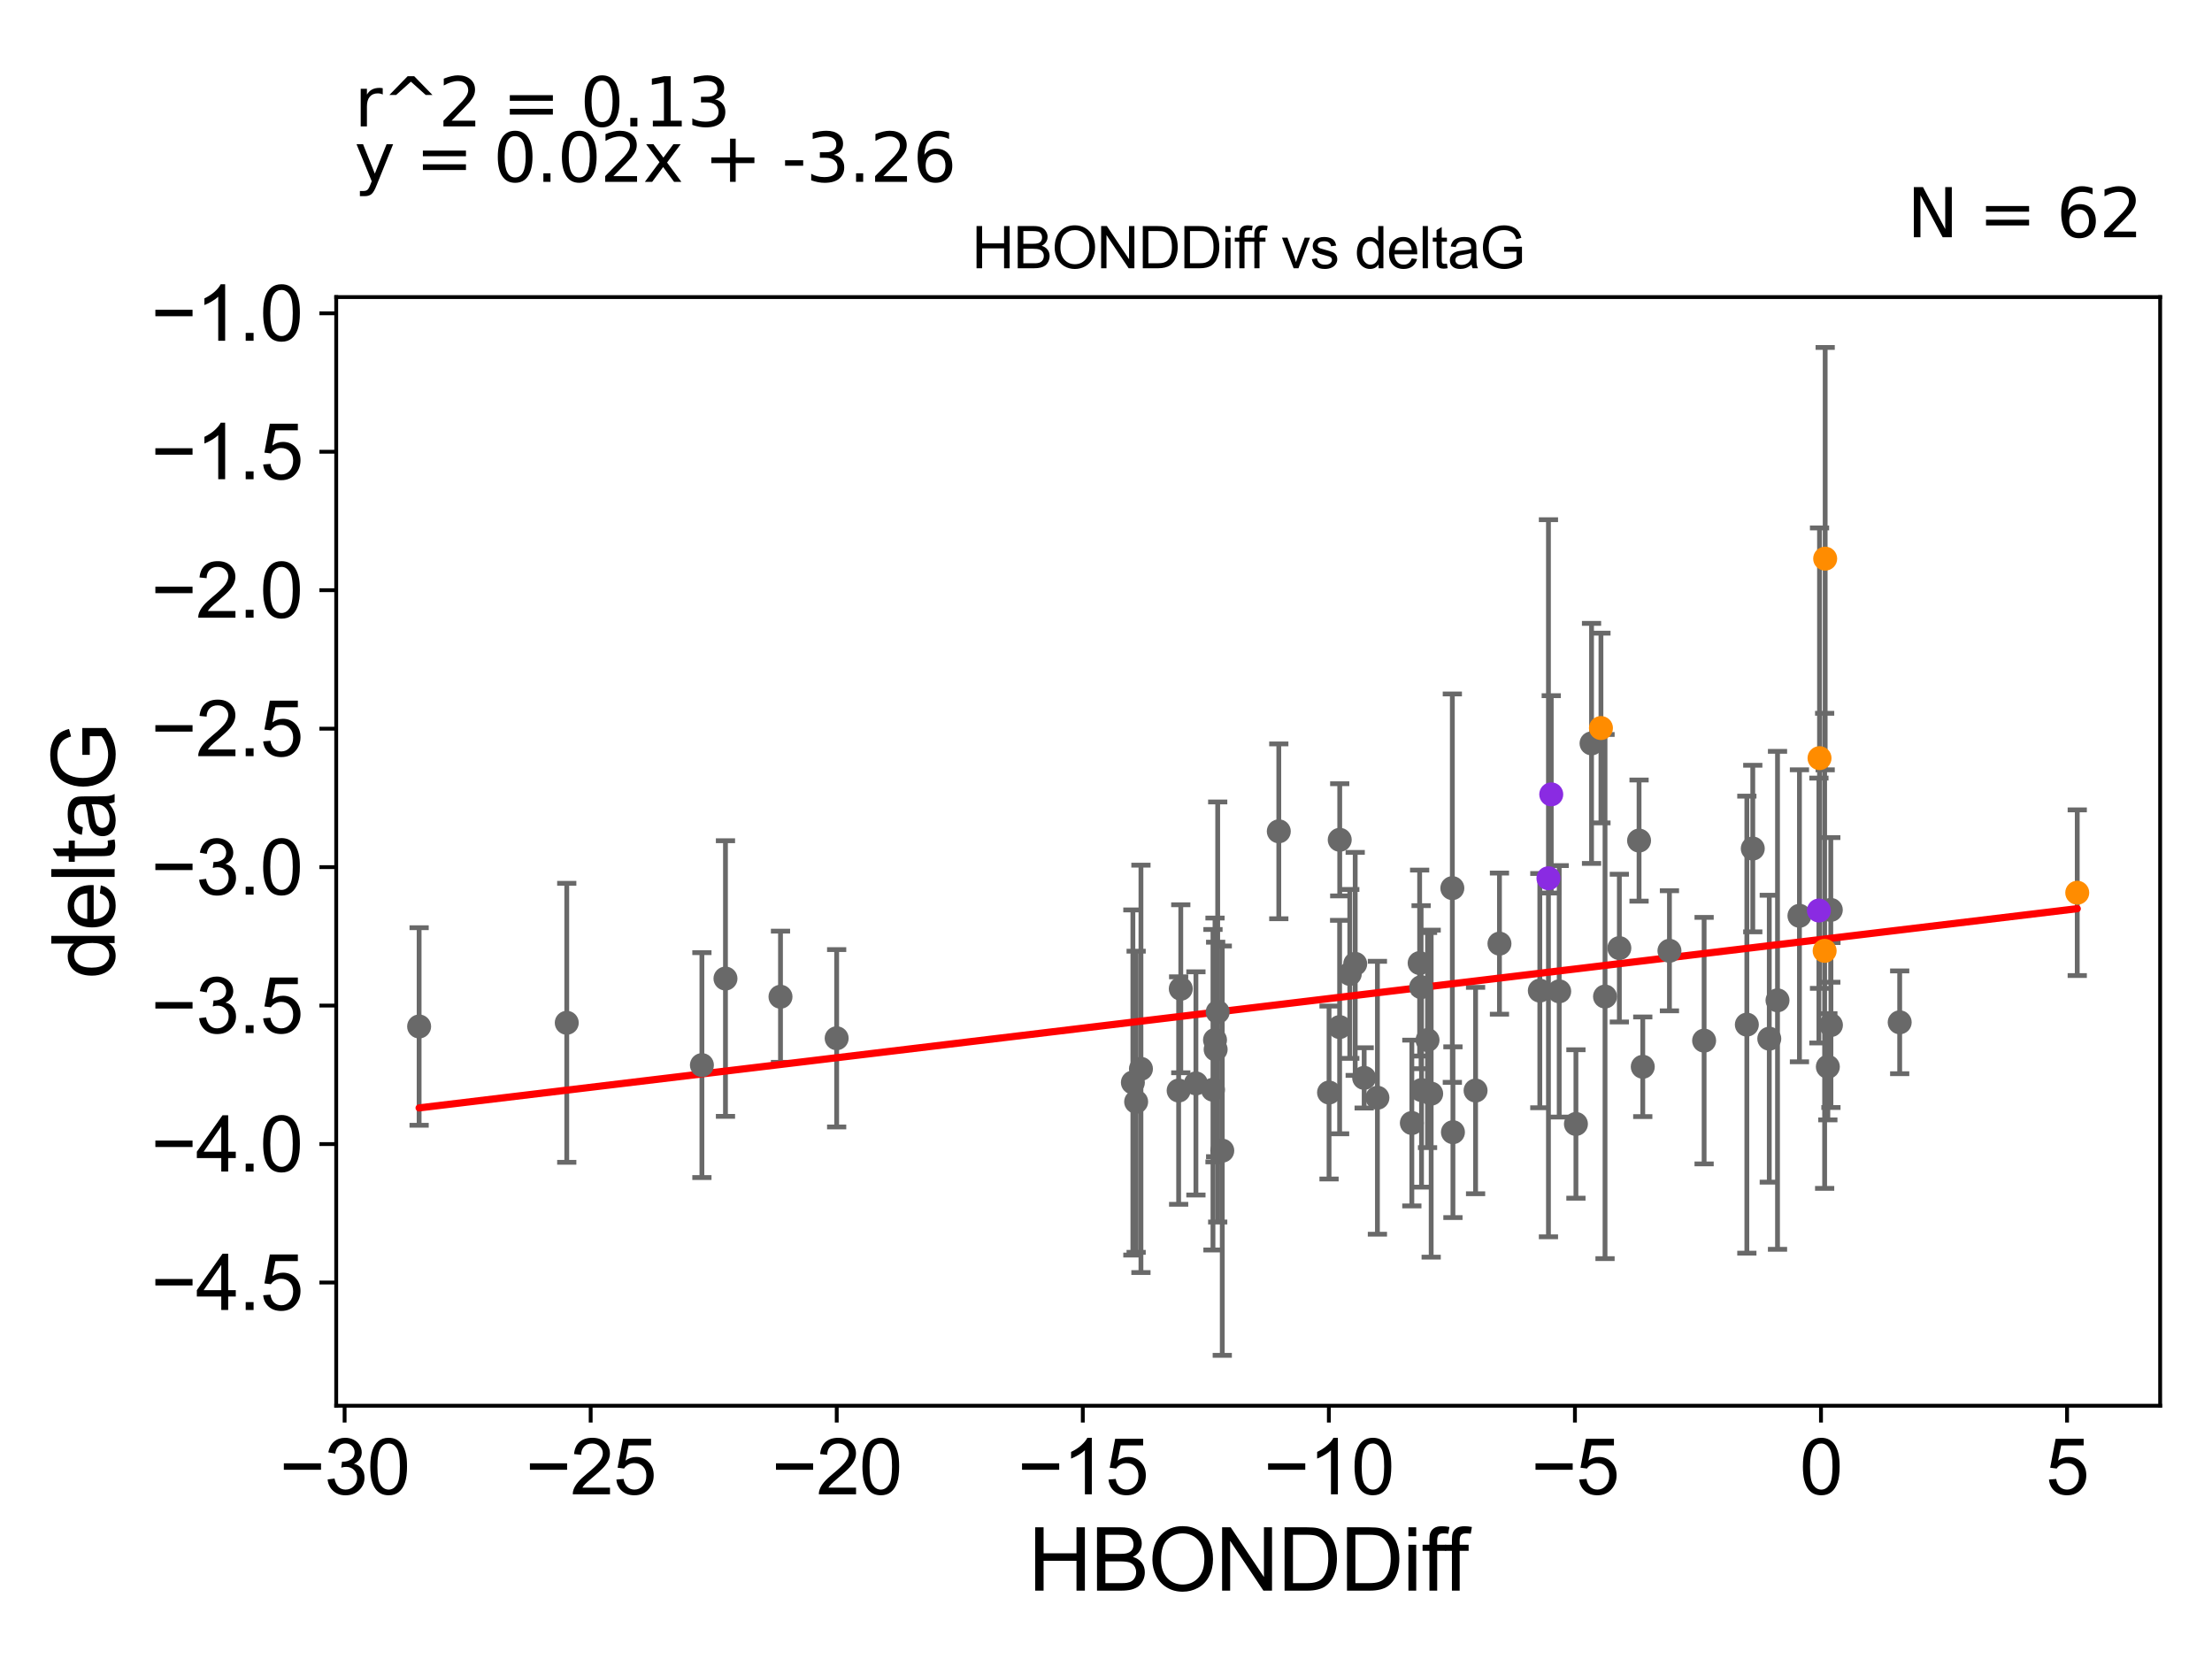 <?xml version="1.0" encoding="utf-8" standalone="no"?>
<!DOCTYPE svg PUBLIC "-//W3C//DTD SVG 1.1//EN"
  "http://www.w3.org/Graphics/SVG/1.1/DTD/svg11.dtd">
<svg xmlns:xlink="http://www.w3.org/1999/xlink" width="460.8pt" height="345.6pt" viewBox="0 0 460.8 345.6" xmlns="http://www.w3.org/2000/svg" version="1.1">
 <defs>
  <style type="text/css">*{stroke-linejoin: round; stroke-linecap: butt}</style>
 </defs>
 <g id="figure_1">
  <g id="patch_1">
   <path d="M 0 345.6 
L 460.8 345.6 
L 460.8 0 
L 0 0 
z
" style="fill: #ffffff"/>
  </g>
  <g id="axes_1">
   <g id="patch_2">
    <path d="M 70.04 292.84 
L 450 292.84 
L 450 61.886 
L 70.04 61.886 
z
" style="fill: #ffffff"/>
   </g>
   <g id="PathCollection_1">
    <defs>
     <path id="m90a28598db" d="M 0 1.118 
C 0.297 1.118 0.581 1 0.791 0.791 
C 1 0.581 1.118 0.297 1.118 0 
C 1.118 -0.297 1 -0.581 0.791 -0.791 
C 0.581 -1 0.297 -1.118 0 -1.118 
C -0.297 -1.118 -0.581 -1 -0.791 -0.791 
C -1 -0.581 -1.118 -0.297 -1.118 0 
C -1.118 0.297 -1 0.581 -0.791 0.791 
C -0.581 1 -0.297 1.118 0 1.118 
z
" style="stroke: #696969"/>
    </defs>
    <g clip-path="url(#pec44196522)">
     <use xlink:href="#m90a28598db" x="286.941" y="228.68" style="fill: #696969; stroke: #696969"/>
     <use xlink:href="#m90a28598db" x="245.979" y="205.98" style="fill: #696969; stroke: #696969"/>
     <use xlink:href="#m90a28598db" x="302.673" y="235.858" style="fill: #696969; stroke: #696969"/>
     <use xlink:href="#m90a28598db" x="253.11" y="216.645" style="fill: #696969; stroke: #696969"/>
     <use xlink:href="#m90a28598db" x="252.685" y="227.013" style="fill: #696969; stroke: #696969"/>
     <use xlink:href="#m90a28598db" x="237.679" y="222.662" style="fill: #696969; stroke: #696969"/>
     <use xlink:href="#m90a28598db" x="253.242" y="218.617" style="fill: #696969; stroke: #696969"/>
     <use xlink:href="#m90a28598db" x="294.114" y="233.946" style="fill: #696969; stroke: #696969"/>
     <use xlink:href="#m90a28598db" x="253.669" y="210.815" style="fill: #696969; stroke: #696969"/>
     <use xlink:href="#m90a28598db" x="312.365" y="196.576" style="fill: #696969; stroke: #696969"/>
     <use xlink:href="#m90a28598db" x="307.39" y="227.18" style="fill: #696969; stroke: #696969"/>
     <use xlink:href="#m90a28598db" x="296.128" y="227.083" style="fill: #696969; stroke: #696969"/>
     <use xlink:href="#m90a28598db" x="254.621" y="239.706" style="fill: #696969; stroke: #696969"/>
     <use xlink:href="#m90a28598db" x="284.181" y="224.542" style="fill: #696969; stroke: #696969"/>
     <use xlink:href="#m90a28598db" x="266.397" y="173.18" style="fill: #696969; stroke: #696969"/>
     <use xlink:href="#m90a28598db" x="279.09" y="174.947" style="fill: #696969; stroke: #696969"/>
     <use xlink:href="#m90a28598db" x="297.382" y="216.666" style="fill: #696969; stroke: #696969"/>
     <use xlink:href="#m90a28598db" x="245.533" y="227.182" style="fill: #696969; stroke: #696969"/>
     <use xlink:href="#m90a28598db" x="151.129" y="203.85" style="fill: #696969; stroke: #696969"/>
     <use xlink:href="#m90a28598db" x="146.22" y="221.879" style="fill: #696969; stroke: #696969"/>
     <use xlink:href="#m90a28598db" x="236.001" y="225.502" style="fill: #696969; stroke: #696969"/>
     <use xlink:href="#m90a28598db" x="282.314" y="200.796" style="fill: #696969; stroke: #696969"/>
     <use xlink:href="#m90a28598db" x="296.044" y="205.646" style="fill: #696969; stroke: #696969"/>
     <use xlink:href="#m90a28598db" x="298.14" y="227.828" style="fill: #696969; stroke: #696969"/>
     <use xlink:href="#m90a28598db" x="342.219" y="222.23" style="fill: #696969; stroke: #696969"/>
     <use xlink:href="#m90a28598db" x="380.774" y="222.23" style="fill: #696969; stroke: #696969"/>
     <use xlink:href="#m90a28598db" x="276.865" y="227.594" style="fill: #696969; stroke: #696969"/>
     <use xlink:href="#m90a28598db" x="249.132" y="225.693" style="fill: #696969; stroke: #696969"/>
     <use xlink:href="#m90a28598db" x="162.592" y="207.639" style="fill: #696969; stroke: #696969"/>
     <use xlink:href="#m90a28598db" x="236.68" y="229.517" style="fill: #696969; stroke: #696969"/>
     <use xlink:href="#m90a28598db" x="302.549" y="185.015" style="fill: #696969; stroke: #696969"/>
     <use xlink:href="#m90a28598db" x="281.183" y="202.887" style="fill: #696969; stroke: #696969"/>
     <use xlink:href="#m90a28598db" x="174.291" y="216.289" style="fill: #696969; stroke: #696969"/>
     <use xlink:href="#m90a28598db" x="381.417" y="213.535" style="fill: #696969; stroke: #696969"/>
     <use xlink:href="#m90a28598db" x="347.776" y="198.066" style="fill: #696969; stroke: #696969"/>
     <use xlink:href="#m90a28598db" x="334.357" y="207.599" style="fill: #696969; stroke: #696969"/>
     <use xlink:href="#m90a28598db" x="320.774" y="206.364" style="fill: #696969; stroke: #696969"/>
     <use xlink:href="#m90a28598db" x="341.446" y="175.106" style="fill: #696969; stroke: #696969"/>
     <use xlink:href="#m90a28598db" x="395.741" y="212.966" style="fill: #696969; stroke: #696969"/>
     <use xlink:href="#m90a28598db" x="279.067" y="213.958" style="fill: #696969; stroke: #696969"/>
     <use xlink:href="#m90a28598db" x="118.066" y="213.066" style="fill: #696969; stroke: #696969"/>
     <use xlink:href="#m90a28598db" x="331.547" y="154.862" style="fill: #696969; stroke: #696969"/>
     <use xlink:href="#m90a28598db" x="328.294" y="234.144" style="fill: #696969; stroke: #696969"/>
     <use xlink:href="#m90a28598db" x="381.389" y="189.55" style="fill: #696969; stroke: #696969"/>
     <use xlink:href="#m90a28598db" x="365.135" y="176.77" style="fill: #696969; stroke: #696969"/>
     <use xlink:href="#m90a28598db" x="295.737" y="200.624" style="fill: #696969; stroke: #696969"/>
     <use xlink:href="#m90a28598db" x="374.857" y="190.779" style="fill: #696969; stroke: #696969"/>
     <use xlink:href="#m90a28598db" x="87.311" y="213.834" style="fill: #696969; stroke: #696969"/>
     <use xlink:href="#m90a28598db" x="324.81" y="206.515" style="fill: #696969; stroke: #696969"/>
     <use xlink:href="#m90a28598db" x="337.339" y="197.507" style="fill: #696969; stroke: #696969"/>
     <use xlink:href="#m90a28598db" x="363.901" y="213.45" style="fill: #696969; stroke: #696969"/>
     <use xlink:href="#m90a28598db" x="368.574" y="216.379" style="fill: #696969; stroke: #696969"/>
     <use xlink:href="#m90a28598db" x="370.289" y="208.387" style="fill: #696969; stroke: #696969"/>
     <use xlink:href="#m90a28598db" x="354.998" y="216.784" style="fill: #696969; stroke: #696969"/>
    </g>
   </g>
   <g id="PathCollection_2">
    <defs>
     <path id="md1d8cd36d8" d="M 0 1.118 
C 0.297 1.118 0.581 1 0.791 0.791 
C 1 0.581 1.118 0.297 1.118 0 
C 1.118 -0.297 1 -0.581 0.791 -0.791 
C 0.581 -1 0.297 -1.118 0 -1.118 
C -0.297 -1.118 -0.581 -1 -0.791 -0.791 
C -1 -0.581 -1.118 -0.297 -1.118 0 
C -1.118 0.297 -1 0.581 -0.791 0.791 
C -0.581 1 -0.297 1.118 0 1.118 
z
" style="stroke: #ff8c00"/>
    </defs>
    <g clip-path="url(#pec44196522)">
     <use xlink:href="#md1d8cd36d8" x="379.04" y="157.937" style="fill: #ff8c00; stroke: #ff8c00"/>
     <use xlink:href="#md1d8cd36d8" x="333.507" y="151.665" style="fill: #ff8c00; stroke: #ff8c00"/>
     <use xlink:href="#md1d8cd36d8" x="380.217" y="116.377" style="fill: #ff8c00; stroke: #ff8c00"/>
     <use xlink:href="#md1d8cd36d8" x="380.107" y="198.077" style="fill: #ff8c00; stroke: #ff8c00"/>
     <use xlink:href="#md1d8cd36d8" x="432.729" y="185.972" style="fill: #ff8c00; stroke: #ff8c00"/>
    </g>
   </g>
   <g id="PathCollection_3">
    <defs>
     <path id="me623134944" d="M 0 1.118 
C 0.297 1.118 0.581 1 0.791 0.791 
C 1 0.581 1.118 0.297 1.118 0 
C 1.118 -0.297 1 -0.581 0.791 -0.791 
C 0.581 -1 0.297 -1.118 0 -1.118 
C -0.297 -1.118 -0.581 -1 -0.791 -0.791 
C -1 -0.581 -1.118 -0.297 -1.118 0 
C -1.118 0.297 -1 0.581 -0.791 0.791 
C -0.581 1 -0.297 1.118 0 1.118 
z
" style="stroke: #8a2be2"/>
    </defs>
    <g clip-path="url(#pec44196522)">
     <use xlink:href="#me623134944" x="322.57" y="182.959" style="fill: #8a2be2; stroke: #8a2be2"/>
     <use xlink:href="#me623134944" x="323.154" y="165.478" style="fill: #8a2be2; stroke: #8a2be2"/>
     <use xlink:href="#me623134944" x="378.912" y="189.68" style="fill: #8a2be2; stroke: #8a2be2"/>
    </g>
   </g>
   <g id="matplotlib.axis_1">
    <g id="xtick_1">
     <g id="line2d_1">
      <defs>
       <path id="mf9feaa6cf7" d="M 0 0 
L 0 3.5 
" style="stroke: #000000; stroke-width: 0.8"/>
      </defs>
      <g>
       <use xlink:href="#mf9feaa6cf7" x="71.788" y="292.84" style="stroke: #000000; stroke-width: 0.8"/>
      </g>
     </g>
     <g id="text_1">
      <!-- −30 -->
      <g transform="translate(58.218 311.293)scale(0.16 -0.16)">
       <defs>
        <path id="ArialMT-2212" d="M 3381 1997 
L 356 1997 
L 356 2522 
L 3381 2522 
L 3381 1997 
z
" transform="scale(0.016)"/>
        <path id="ArialMT-33" d="M 269 1209 
L 831 1284 
Q 928 806 1161 595 
Q 1394 384 1728 384 
Q 2125 384 2398 659 
Q 2672 934 2672 1341 
Q 2672 1728 2419 1979 
Q 2166 2231 1775 2231 
Q 1616 2231 1378 2169 
L 1441 2663 
Q 1497 2656 1531 2656 
Q 1891 2656 2178 2843 
Q 2466 3031 2466 3422 
Q 2466 3731 2256 3934 
Q 2047 4138 1716 4138 
Q 1388 4138 1169 3931 
Q 950 3725 888 3313 
L 325 3413 
Q 428 3978 793 4289 
Q 1159 4600 1703 4600 
Q 2078 4600 2393 4439 
Q 2709 4278 2876 4000 
Q 3044 3722 3044 3409 
Q 3044 3113 2884 2869 
Q 2725 2625 2413 2481 
Q 2819 2388 3044 2092 
Q 3269 1797 3269 1353 
Q 3269 753 2831 336 
Q 2394 -81 1725 -81 
Q 1122 -81 723 278 
Q 325 638 269 1209 
z
" transform="scale(0.016)"/>
        <path id="ArialMT-30" d="M 266 2259 
Q 266 3072 433 3567 
Q 600 4063 929 4331 
Q 1259 4600 1759 4600 
Q 2128 4600 2406 4451 
Q 2684 4303 2865 4023 
Q 3047 3744 3150 3342 
Q 3253 2941 3253 2259 
Q 3253 1453 3087 958 
Q 2922 463 2592 192 
Q 2263 -78 1759 -78 
Q 1097 -78 719 397 
Q 266 969 266 2259 
z
M 844 2259 
Q 844 1131 1108 757 
Q 1372 384 1759 384 
Q 2147 384 2411 759 
Q 2675 1134 2675 2259 
Q 2675 3391 2411 3762 
Q 2147 4134 1753 4134 
Q 1366 4134 1134 3806 
Q 844 3388 844 2259 
z
" transform="scale(0.016)"/>
       </defs>
       <use xlink:href="#ArialMT-2212"/>
       <use xlink:href="#ArialMT-33" x="58.398"/>
       <use xlink:href="#ArialMT-30" x="114.014"/>
      </g>
     </g>
    </g>
    <g id="xtick_2">
     <g id="line2d_2">
      <g>
       <use xlink:href="#mf9feaa6cf7" x="123.048" y="292.84" style="stroke: #000000; stroke-width: 0.8"/>
      </g>
     </g>
     <g id="text_2">
      <!-- −25 -->
      <g transform="translate(109.478 311.293)scale(0.16 -0.16)">
       <defs>
        <path id="ArialMT-32" d="M 3222 541 
L 3222 0 
L 194 0 
Q 188 203 259 391 
Q 375 700 629 1000 
Q 884 1300 1366 1694 
Q 2113 2306 2375 2664 
Q 2638 3022 2638 3341 
Q 2638 3675 2398 3904 
Q 2159 4134 1775 4134 
Q 1369 4134 1125 3890 
Q 881 3647 878 3216 
L 300 3275 
Q 359 3922 746 4261 
Q 1134 4600 1788 4600 
Q 2447 4600 2831 4234 
Q 3216 3869 3216 3328 
Q 3216 3053 3103 2787 
Q 2991 2522 2730 2228 
Q 2469 1934 1863 1422 
Q 1356 997 1212 845 
Q 1069 694 975 541 
L 3222 541 
z
" transform="scale(0.016)"/>
        <path id="ArialMT-35" d="M 266 1200 
L 856 1250 
Q 922 819 1161 601 
Q 1400 384 1738 384 
Q 2144 384 2425 690 
Q 2706 997 2706 1503 
Q 2706 1984 2436 2262 
Q 2166 2541 1728 2541 
Q 1456 2541 1237 2417 
Q 1019 2294 894 2097 
L 366 2166 
L 809 4519 
L 3088 4519 
L 3088 3981 
L 1259 3981 
L 1013 2750 
Q 1425 3038 1878 3038 
Q 2478 3038 2890 2622 
Q 3303 2206 3303 1553 
Q 3303 931 2941 478 
Q 2500 -78 1738 -78 
Q 1113 -78 717 272 
Q 322 622 266 1200 
z
" transform="scale(0.016)"/>
       </defs>
       <use xlink:href="#ArialMT-2212"/>
       <use xlink:href="#ArialMT-32" x="58.398"/>
       <use xlink:href="#ArialMT-35" x="114.014"/>
      </g>
     </g>
    </g>
    <g id="xtick_3">
     <g id="line2d_3">
      <g>
       <use xlink:href="#mf9feaa6cf7" x="174.308" y="292.84" style="stroke: #000000; stroke-width: 0.8"/>
      </g>
     </g>
     <g id="text_3">
      <!-- −20 -->
      <g transform="translate(160.738 311.293)scale(0.16 -0.16)">
       <use xlink:href="#ArialMT-2212"/>
       <use xlink:href="#ArialMT-32" x="58.398"/>
       <use xlink:href="#ArialMT-30" x="114.014"/>
      </g>
     </g>
    </g>
    <g id="xtick_4">
     <g id="line2d_4">
      <g>
       <use xlink:href="#mf9feaa6cf7" x="225.567" y="292.84" style="stroke: #000000; stroke-width: 0.8"/>
      </g>
     </g>
     <g id="text_4">
      <!-- −15 -->
      <g transform="translate(211.997 311.293)scale(0.16 -0.16)">
       <defs>
        <path id="ArialMT-31" d="M 2384 0 
L 1822 0 
L 1822 3584 
Q 1619 3391 1289 3197 
Q 959 3003 697 2906 
L 697 3450 
Q 1169 3672 1522 3987 
Q 1875 4303 2022 4600 
L 2384 4600 
L 2384 0 
z
" transform="scale(0.016)"/>
       </defs>
       <use xlink:href="#ArialMT-2212"/>
       <use xlink:href="#ArialMT-31" x="58.398"/>
       <use xlink:href="#ArialMT-35" x="114.014"/>
      </g>
     </g>
    </g>
    <g id="xtick_5">
     <g id="line2d_5">
      <g>
       <use xlink:href="#mf9feaa6cf7" x="276.827" y="292.84" style="stroke: #000000; stroke-width: 0.8"/>
      </g>
     </g>
     <g id="text_5">
      <!-- −10 -->
      <g transform="translate(263.257 311.293)scale(0.16 -0.16)">
       <use xlink:href="#ArialMT-2212"/>
       <use xlink:href="#ArialMT-31" x="58.398"/>
       <use xlink:href="#ArialMT-30" x="114.014"/>
      </g>
     </g>
    </g>
    <g id="xtick_6">
     <g id="line2d_6">
      <g>
       <use xlink:href="#mf9feaa6cf7" x="328.087" y="292.84" style="stroke: #000000; stroke-width: 0.8"/>
      </g>
     </g>
     <g id="text_6">
      <!-- −5 -->
      <g transform="translate(318.965 311.293)scale(0.16 -0.16)">
       <use xlink:href="#ArialMT-2212"/>
       <use xlink:href="#ArialMT-35" x="58.398"/>
      </g>
     </g>
    </g>
    <g id="xtick_7">
     <g id="line2d_7">
      <g>
       <use xlink:href="#mf9feaa6cf7" x="379.346" y="292.84" style="stroke: #000000; stroke-width: 0.8"/>
      </g>
     </g>
     <g id="text_7">
      <!-- 0 -->
      <g transform="translate(374.898 311.293)scale(0.16 -0.16)">
       <use xlink:href="#ArialMT-30"/>
      </g>
     </g>
    </g>
    <g id="xtick_8">
     <g id="line2d_8">
      <g>
       <use xlink:href="#mf9feaa6cf7" x="430.606" y="292.84" style="stroke: #000000; stroke-width: 0.8"/>
      </g>
     </g>
     <g id="text_8">
      <!-- 5 -->
      <g transform="translate(426.157 311.293)scale(0.16 -0.16)">
       <use xlink:href="#ArialMT-35"/>
      </g>
     </g>
    </g>
    <g id="text_9">
     <!-- HBONDDiff -->
     <g transform="translate(214.175 331.357)scale(0.18 -0.18)">
      <defs>
       <path id="ArialMT-48" d="M 513 0 
L 513 4581 
L 1119 4581 
L 1119 2700 
L 3500 2700 
L 3500 4581 
L 4106 4581 
L 4106 0 
L 3500 0 
L 3500 2159 
L 1119 2159 
L 1119 0 
L 513 0 
z
" transform="scale(0.016)"/>
       <path id="ArialMT-42" d="M 469 0 
L 469 4581 
L 2188 4581 
Q 2713 4581 3030 4442 
Q 3347 4303 3526 4014 
Q 3706 3725 3706 3409 
Q 3706 3116 3547 2856 
Q 3388 2597 3066 2438 
Q 3481 2316 3704 2022 
Q 3928 1728 3928 1328 
Q 3928 1006 3792 729 
Q 3656 453 3456 303 
Q 3256 153 2954 76 
Q 2653 0 2216 0 
L 469 0 
z
M 1075 2656 
L 2066 2656 
Q 2469 2656 2644 2709 
Q 2875 2778 2992 2937 
Q 3109 3097 3109 3338 
Q 3109 3566 3000 3739 
Q 2891 3913 2687 3977 
Q 2484 4041 1991 4041 
L 1075 4041 
L 1075 2656 
z
M 1075 541 
L 2216 541 
Q 2509 541 2628 563 
Q 2838 600 2978 687 
Q 3119 775 3209 942 
Q 3300 1109 3300 1328 
Q 3300 1584 3169 1773 
Q 3038 1963 2805 2039 
Q 2572 2116 2134 2116 
L 1075 2116 
L 1075 541 
z
" transform="scale(0.016)"/>
       <path id="ArialMT-4f" d="M 309 2231 
Q 309 3372 921 4017 
Q 1534 4663 2503 4663 
Q 3138 4663 3647 4359 
Q 4156 4056 4423 3514 
Q 4691 2972 4691 2284 
Q 4691 1588 4409 1038 
Q 4128 488 3612 205 
Q 3097 -78 2500 -78 
Q 1853 -78 1343 234 
Q 834 547 571 1087 
Q 309 1628 309 2231 
z
M 934 2222 
Q 934 1394 1379 917 
Q 1825 441 2497 441 
Q 3181 441 3623 922 
Q 4066 1403 4066 2288 
Q 4066 2847 3877 3264 
Q 3688 3681 3323 3911 
Q 2959 4141 2506 4141 
Q 1863 4141 1398 3698 
Q 934 3256 934 2222 
z
" transform="scale(0.016)"/>
       <path id="ArialMT-4e" d="M 488 0 
L 488 4581 
L 1109 4581 
L 3516 984 
L 3516 4581 
L 4097 4581 
L 4097 0 
L 3475 0 
L 1069 3600 
L 1069 0 
L 488 0 
z
" transform="scale(0.016)"/>
       <path id="ArialMT-44" d="M 494 0 
L 494 4581 
L 2072 4581 
Q 2606 4581 2888 4516 
Q 3281 4425 3559 4188 
Q 3922 3881 4101 3404 
Q 4281 2928 4281 2316 
Q 4281 1794 4159 1391 
Q 4038 988 3847 723 
Q 3656 459 3429 307 
Q 3203 156 2883 78 
Q 2563 0 2147 0 
L 494 0 
z
M 1100 541 
L 2078 541 
Q 2531 541 2789 625 
Q 3047 709 3200 863 
Q 3416 1078 3536 1442 
Q 3656 1806 3656 2325 
Q 3656 3044 3420 3430 
Q 3184 3816 2847 3947 
Q 2603 4041 2063 4041 
L 1100 4041 
L 1100 541 
z
" transform="scale(0.016)"/>
       <path id="ArialMT-69" d="M 425 3934 
L 425 4581 
L 988 4581 
L 988 3934 
L 425 3934 
z
M 425 0 
L 425 3319 
L 988 3319 
L 988 0 
L 425 0 
z
" transform="scale(0.016)"/>
       <path id="ArialMT-66" d="M 556 0 
L 556 2881 
L 59 2881 
L 59 3319 
L 556 3319 
L 556 3672 
Q 556 4006 616 4169 
Q 697 4388 901 4523 
Q 1106 4659 1475 4659 
Q 1713 4659 2000 4603 
L 1916 4113 
Q 1741 4144 1584 4144 
Q 1328 4144 1222 4034 
Q 1116 3925 1116 3625 
L 1116 3319 
L 1763 3319 
L 1763 2881 
L 1116 2881 
L 1116 0 
L 556 0 
z
" transform="scale(0.016)"/>
      </defs>
      <use xlink:href="#ArialMT-48"/>
      <use xlink:href="#ArialMT-42" x="72.217"/>
      <use xlink:href="#ArialMT-4f" x="138.916"/>
      <use xlink:href="#ArialMT-4e" x="216.699"/>
      <use xlink:href="#ArialMT-44" x="288.916"/>
      <use xlink:href="#ArialMT-44" x="361.133"/>
      <use xlink:href="#ArialMT-69" x="433.35"/>
      <use xlink:href="#ArialMT-66" x="455.566"/>
      <use xlink:href="#ArialMT-66" x="481.6"/>
     </g>
    </g>
   </g>
   <g id="matplotlib.axis_2">
    <g id="ytick_1">
     <g id="line2d_9">
      <defs>
       <path id="m74da0f915a" d="M 0 0 
L -3.5 0 
" style="stroke: #000000; stroke-width: 0.8"/>
      </defs>
      <g>
       <use xlink:href="#m74da0f915a" x="70.04" y="267.171" style="stroke: #000000; stroke-width: 0.8"/>
      </g>
     </g>
     <g id="text_10">
      <!-- −4.5 -->
      <g transform="translate(31.455 272.897)scale(0.16 -0.16)">
       <defs>
        <path id="ArialMT-34" d="M 2069 0 
L 2069 1097 
L 81 1097 
L 81 1613 
L 2172 4581 
L 2631 4581 
L 2631 1613 
L 3250 1613 
L 3250 1097 
L 2631 1097 
L 2631 0 
L 2069 0 
z
M 2069 1613 
L 2069 3678 
L 634 1613 
L 2069 1613 
z
" transform="scale(0.016)"/>
        <path id="ArialMT-2e" d="M 581 0 
L 581 641 
L 1222 641 
L 1222 0 
L 581 0 
z
" transform="scale(0.016)"/>
       </defs>
       <use xlink:href="#ArialMT-2212"/>
       <use xlink:href="#ArialMT-34" x="58.398"/>
       <use xlink:href="#ArialMT-2e" x="114.014"/>
       <use xlink:href="#ArialMT-35" x="141.797"/>
      </g>
     </g>
    </g>
    <g id="ytick_2">
     <g id="line2d_10">
      <g>
       <use xlink:href="#m74da0f915a" x="70.04" y="238.327" style="stroke: #000000; stroke-width: 0.8"/>
      </g>
     </g>
     <g id="text_11">
      <!-- −4.0 -->
      <g transform="translate(31.455 244.053)scale(0.16 -0.16)">
       <use xlink:href="#ArialMT-2212"/>
       <use xlink:href="#ArialMT-34" x="58.398"/>
       <use xlink:href="#ArialMT-2e" x="114.014"/>
       <use xlink:href="#ArialMT-30" x="141.797"/>
      </g>
     </g>
    </g>
    <g id="ytick_3">
     <g id="line2d_11">
      <g>
       <use xlink:href="#m74da0f915a" x="70.04" y="209.483" style="stroke: #000000; stroke-width: 0.8"/>
      </g>
     </g>
     <g id="text_12">
      <!-- −3.5 -->
      <g transform="translate(31.455 215.209)scale(0.16 -0.16)">
       <use xlink:href="#ArialMT-2212"/>
       <use xlink:href="#ArialMT-33" x="58.398"/>
       <use xlink:href="#ArialMT-2e" x="114.014"/>
       <use xlink:href="#ArialMT-35" x="141.797"/>
      </g>
     </g>
    </g>
    <g id="ytick_4">
     <g id="line2d_12">
      <g>
       <use xlink:href="#m74da0f915a" x="70.04" y="180.639" style="stroke: #000000; stroke-width: 0.8"/>
      </g>
     </g>
     <g id="text_13">
      <!-- −3.0 -->
      <g transform="translate(31.455 186.365)scale(0.16 -0.16)">
       <use xlink:href="#ArialMT-2212"/>
       <use xlink:href="#ArialMT-33" x="58.398"/>
       <use xlink:href="#ArialMT-2e" x="114.014"/>
       <use xlink:href="#ArialMT-30" x="141.797"/>
      </g>
     </g>
    </g>
    <g id="ytick_5">
     <g id="line2d_13">
      <g>
       <use xlink:href="#m74da0f915a" x="70.04" y="151.795" style="stroke: #000000; stroke-width: 0.8"/>
      </g>
     </g>
     <g id="text_14">
      <!-- −2.5 -->
      <g transform="translate(31.455 157.521)scale(0.16 -0.16)">
       <use xlink:href="#ArialMT-2212"/>
       <use xlink:href="#ArialMT-32" x="58.398"/>
       <use xlink:href="#ArialMT-2e" x="114.014"/>
       <use xlink:href="#ArialMT-35" x="141.797"/>
      </g>
     </g>
    </g>
    <g id="ytick_6">
     <g id="line2d_14">
      <g>
       <use xlink:href="#m74da0f915a" x="70.04" y="122.951" style="stroke: #000000; stroke-width: 0.8"/>
      </g>
     </g>
     <g id="text_15">
      <!-- −2.0 -->
      <g transform="translate(31.455 128.677)scale(0.16 -0.16)">
       <use xlink:href="#ArialMT-2212"/>
       <use xlink:href="#ArialMT-32" x="58.398"/>
       <use xlink:href="#ArialMT-2e" x="114.014"/>
       <use xlink:href="#ArialMT-30" x="141.797"/>
      </g>
     </g>
    </g>
    <g id="ytick_7">
     <g id="line2d_15">
      <g>
       <use xlink:href="#m74da0f915a" x="70.04" y="94.107" style="stroke: #000000; stroke-width: 0.8"/>
      </g>
     </g>
     <g id="text_16">
      <!-- −1.5 -->
      <g transform="translate(31.455 99.833)scale(0.16 -0.16)">
       <use xlink:href="#ArialMT-2212"/>
       <use xlink:href="#ArialMT-31" x="58.398"/>
       <use xlink:href="#ArialMT-2e" x="114.014"/>
       <use xlink:href="#ArialMT-35" x="141.797"/>
      </g>
     </g>
    </g>
    <g id="ytick_8">
     <g id="line2d_16">
      <g>
       <use xlink:href="#m74da0f915a" x="70.04" y="65.263" style="stroke: #000000; stroke-width: 0.8"/>
      </g>
     </g>
     <g id="text_17">
      <!-- −1.0 -->
      <g transform="translate(31.455 70.989)scale(0.16 -0.16)">
       <use xlink:href="#ArialMT-2212"/>
       <use xlink:href="#ArialMT-31" x="58.398"/>
       <use xlink:href="#ArialMT-2e" x="114.014"/>
       <use xlink:href="#ArialMT-30" x="141.797"/>
      </g>
     </g>
    </g>
    <g id="text_18">
     <!-- deltaG -->
     <g transform="translate(23.878 203.878)rotate(-90)scale(0.18 -0.18)">
      <defs>
       <path id="ArialMT-64" d="M 2575 0 
L 2575 419 
Q 2259 -75 1647 -75 
Q 1250 -75 917 144 
Q 584 363 401 755 
Q 219 1147 219 1656 
Q 219 2153 384 2558 
Q 550 2963 881 3178 
Q 1213 3394 1622 3394 
Q 1922 3394 2156 3267 
Q 2391 3141 2538 2938 
L 2538 4581 
L 3097 4581 
L 3097 0 
L 2575 0 
z
M 797 1656 
Q 797 1019 1065 703 
Q 1334 388 1700 388 
Q 2069 388 2326 689 
Q 2584 991 2584 1609 
Q 2584 2291 2321 2609 
Q 2059 2928 1675 2928 
Q 1300 2928 1048 2622 
Q 797 2316 797 1656 
z
" transform="scale(0.016)"/>
       <path id="ArialMT-65" d="M 2694 1069 
L 3275 997 
Q 3138 488 2766 206 
Q 2394 -75 1816 -75 
Q 1088 -75 661 373 
Q 234 822 234 1631 
Q 234 2469 665 2931 
Q 1097 3394 1784 3394 
Q 2450 3394 2872 2941 
Q 3294 2488 3294 1666 
Q 3294 1616 3291 1516 
L 816 1516 
Q 847 969 1125 678 
Q 1403 388 1819 388 
Q 2128 388 2347 550 
Q 2566 713 2694 1069 
z
M 847 1978 
L 2700 1978 
Q 2663 2397 2488 2606 
Q 2219 2931 1791 2931 
Q 1403 2931 1139 2672 
Q 875 2413 847 1978 
z
" transform="scale(0.016)"/>
       <path id="ArialMT-6c" d="M 409 0 
L 409 4581 
L 972 4581 
L 972 0 
L 409 0 
z
" transform="scale(0.016)"/>
       <path id="ArialMT-74" d="M 1650 503 
L 1731 6 
Q 1494 -44 1306 -44 
Q 1000 -44 831 53 
Q 663 150 594 308 
Q 525 466 525 972 
L 525 2881 
L 113 2881 
L 113 3319 
L 525 3319 
L 525 4141 
L 1084 4478 
L 1084 3319 
L 1650 3319 
L 1650 2881 
L 1084 2881 
L 1084 941 
Q 1084 700 1114 631 
Q 1144 563 1211 522 
Q 1278 481 1403 481 
Q 1497 481 1650 503 
z
" transform="scale(0.016)"/>
       <path id="ArialMT-61" d="M 2588 409 
Q 2275 144 1986 34 
Q 1697 -75 1366 -75 
Q 819 -75 525 192 
Q 231 459 231 875 
Q 231 1119 342 1320 
Q 453 1522 633 1644 
Q 813 1766 1038 1828 
Q 1203 1872 1538 1913 
Q 2219 1994 2541 2106 
Q 2544 2222 2544 2253 
Q 2544 2597 2384 2738 
Q 2169 2928 1744 2928 
Q 1347 2928 1158 2789 
Q 969 2650 878 2297 
L 328 2372 
Q 403 2725 575 2942 
Q 747 3159 1072 3276 
Q 1397 3394 1825 3394 
Q 2250 3394 2515 3294 
Q 2781 3194 2906 3042 
Q 3031 2891 3081 2659 
Q 3109 2516 3109 2141 
L 3109 1391 
Q 3109 606 3145 398 
Q 3181 191 3288 0 
L 2700 0 
Q 2613 175 2588 409 
z
M 2541 1666 
Q 2234 1541 1622 1453 
Q 1275 1403 1131 1340 
Q 988 1278 909 1158 
Q 831 1038 831 891 
Q 831 666 1001 516 
Q 1172 366 1500 366 
Q 1825 366 2078 508 
Q 2331 650 2450 897 
Q 2541 1088 2541 1459 
L 2541 1666 
z
" transform="scale(0.016)"/>
       <path id="ArialMT-47" d="M 2638 1797 
L 2638 2334 
L 4578 2338 
L 4578 638 
Q 4131 281 3656 101 
Q 3181 -78 2681 -78 
Q 2006 -78 1454 211 
Q 903 500 622 1047 
Q 341 1594 341 2269 
Q 341 2938 620 3517 
Q 900 4097 1425 4378 
Q 1950 4659 2634 4659 
Q 3131 4659 3532 4498 
Q 3934 4338 4162 4050 
Q 4391 3763 4509 3300 
L 3963 3150 
Q 3859 3500 3706 3700 
Q 3553 3900 3268 4020 
Q 2984 4141 2638 4141 
Q 2222 4141 1919 4014 
Q 1616 3888 1430 3681 
Q 1244 3475 1141 3228 
Q 966 2803 966 2306 
Q 966 1694 1177 1281 
Q 1388 869 1791 669 
Q 2194 469 2647 469 
Q 3041 469 3416 620 
Q 3791 772 3984 944 
L 3984 1797 
L 2638 1797 
z
" transform="scale(0.016)"/>
      </defs>
      <use xlink:href="#ArialMT-64"/>
      <use xlink:href="#ArialMT-65" x="55.615"/>
      <use xlink:href="#ArialMT-6c" x="111.23"/>
      <use xlink:href="#ArialMT-74" x="133.447"/>
      <use xlink:href="#ArialMT-61" x="161.23"/>
      <use xlink:href="#ArialMT-47" x="216.846"/>
     </g>
    </g>
   </g>
   <g id="LineCollection_1">
    <path d="M 286.941 257.105 
L 286.941 200.256 
" clip-path="url(#pec44196522)" style="fill: none; stroke: #696969"/>
    <path d="M 245.979 223.478 
L 245.979 188.483 
" clip-path="url(#pec44196522)" style="fill: none; stroke: #696969"/>
    <path d="M 302.673 253.641 
L 302.673 218.076 
" clip-path="url(#pec44196522)" style="fill: none; stroke: #696969"/>
    <path d="M 253.11 242.042 
L 253.11 191.247 
" clip-path="url(#pec44196522)" style="fill: none; stroke: #696969"/>
    <path d="M 252.685 260.393 
L 252.685 193.632 
" clip-path="url(#pec44196522)" style="fill: none; stroke: #696969"/>
    <path d="M 237.679 265.094 
L 237.679 180.229 
" clip-path="url(#pec44196522)" style="fill: none; stroke: #696969"/>
    <path d="M 253.242 240.957 
L 253.242 196.277 
" clip-path="url(#pec44196522)" style="fill: none; stroke: #696969"/>
    <path d="M 294.114 251.216 
L 294.114 216.677 
" clip-path="url(#pec44196522)" style="fill: none; stroke: #696969"/>
    <path d="M 253.669 254.571 
L 253.669 167.059 
" clip-path="url(#pec44196522)" style="fill: none; stroke: #696969"/>
    <path d="M 312.365 211.276 
L 312.365 181.876 
" clip-path="url(#pec44196522)" style="fill: none; stroke: #696969"/>
    <path d="M 307.39 248.677 
L 307.39 205.682 
" clip-path="url(#pec44196522)" style="fill: none; stroke: #696969"/>
    <path d="M 296.128 247.302 
L 296.128 206.864 
" clip-path="url(#pec44196522)" style="fill: none; stroke: #696969"/>
    <path d="M 254.621 282.342 
L 254.621 197.07 
" clip-path="url(#pec44196522)" style="fill: none; stroke: #696969"/>
    <path d="M 284.181 230.817 
L 284.181 218.268 
" clip-path="url(#pec44196522)" style="fill: none; stroke: #696969"/>
    <path d="M 266.397 191.393 
L 266.397 154.966 
" clip-path="url(#pec44196522)" style="fill: none; stroke: #696969"/>
    <path d="M 279.09 186.633 
L 279.09 163.261 
" clip-path="url(#pec44196522)" style="fill: none; stroke: #696969"/>
    <path d="M 297.382 239.069 
L 297.382 194.263 
" clip-path="url(#pec44196522)" style="fill: none; stroke: #696969"/>
    <path d="M 245.533 250.875 
L 245.533 203.49 
" clip-path="url(#pec44196522)" style="fill: none; stroke: #696969"/>
    <path d="M 151.129 232.56 
L 151.129 175.139 
" clip-path="url(#pec44196522)" style="fill: none; stroke: #696969"/>
    <path d="M 146.22 245.306 
L 146.22 198.451 
" clip-path="url(#pec44196522)" style="fill: none; stroke: #696969"/>
    <path d="M 236.001 261.45 
L 236.001 189.554 
" clip-path="url(#pec44196522)" style="fill: none; stroke: #696969"/>
    <path d="M 282.314 224.021 
L 282.314 177.571 
" clip-path="url(#pec44196522)" style="fill: none; stroke: #696969"/>
    <path d="M 296.044 222.625 
L 296.044 188.667 
" clip-path="url(#pec44196522)" style="fill: none; stroke: #696969"/>
    <path d="M 298.14 261.89 
L 298.14 193.767 
" clip-path="url(#pec44196522)" style="fill: none; stroke: #696969"/>
    <path d="M 342.219 232.607 
L 342.219 211.852 
" clip-path="url(#pec44196522)" style="fill: none; stroke: #696969"/>
    <path d="M 380.774 233.297 
L 380.774 211.164 
" clip-path="url(#pec44196522)" style="fill: none; stroke: #696969"/>
    <path d="M 276.865 245.605 
L 276.865 209.583 
" clip-path="url(#pec44196522)" style="fill: none; stroke: #696969"/>
    <path d="M 249.132 248.941 
L 249.132 202.444 
" clip-path="url(#pec44196522)" style="fill: none; stroke: #696969"/>
    <path d="M 162.592 221.304 
L 162.592 193.974 
" clip-path="url(#pec44196522)" style="fill: none; stroke: #696969"/>
    <path d="M 236.68 260.886 
L 236.68 198.148 
" clip-path="url(#pec44196522)" style="fill: none; stroke: #696969"/>
    <path d="M 302.549 225.471 
L 302.549 144.56 
" clip-path="url(#pec44196522)" style="fill: none; stroke: #696969"/>
    <path d="M 281.183 220.48 
L 281.183 185.293 
" clip-path="url(#pec44196522)" style="fill: none; stroke: #696969"/>
    <path d="M 174.291 234.765 
L 174.291 197.814 
" clip-path="url(#pec44196522)" style="fill: none; stroke: #696969"/>
    <path d="M 381.417 230.71 
L 381.417 196.359 
" clip-path="url(#pec44196522)" style="fill: none; stroke: #696969"/>
    <path d="M 347.776 210.576 
L 347.776 185.555 
" clip-path="url(#pec44196522)" style="fill: none; stroke: #696969"/>
    <path d="M 334.357 262.195 
L 334.357 153.003 
" clip-path="url(#pec44196522)" style="fill: none; stroke: #696969"/>
    <path d="M 320.774 230.76 
L 320.774 181.969 
" clip-path="url(#pec44196522)" style="fill: none; stroke: #696969"/>
    <path d="M 341.446 187.724 
L 341.446 162.489 
" clip-path="url(#pec44196522)" style="fill: none; stroke: #696969"/>
    <path d="M 395.741 223.673 
L 395.741 202.26 
" clip-path="url(#pec44196522)" style="fill: none; stroke: #696969"/>
    <path d="M 279.067 236.189 
L 279.067 191.726 
" clip-path="url(#pec44196522)" style="fill: none; stroke: #696969"/>
    <path d="M 118.066 242.127 
L 118.066 184.005 
" clip-path="url(#pec44196522)" style="fill: none; stroke: #696969"/>
    <path d="M 331.547 179.863 
L 331.547 129.861 
" clip-path="url(#pec44196522)" style="fill: none; stroke: #696969"/>
    <path d="M 328.294 249.605 
L 328.294 218.683 
" clip-path="url(#pec44196522)" style="fill: none; stroke: #696969"/>
    <path d="M 381.389 204.616 
L 381.389 174.483 
" clip-path="url(#pec44196522)" style="fill: none; stroke: #696969"/>
    <path d="M 365.135 194.119 
L 365.135 159.421 
" clip-path="url(#pec44196522)" style="fill: none; stroke: #696969"/>
    <path d="M 295.737 219.992 
L 295.737 181.257 
" clip-path="url(#pec44196522)" style="fill: none; stroke: #696969"/>
    <path d="M 374.857 221.191 
L 374.857 160.367 
" clip-path="url(#pec44196522)" style="fill: none; stroke: #696969"/>
    <path d="M 87.311 234.411 
L 87.311 193.257 
" clip-path="url(#pec44196522)" style="fill: none; stroke: #696969"/>
    <path d="M 324.81 232.706 
L 324.81 180.324 
" clip-path="url(#pec44196522)" style="fill: none; stroke: #696969"/>
    <path d="M 337.339 212.893 
L 337.339 182.12 
" clip-path="url(#pec44196522)" style="fill: none; stroke: #696969"/>
    <path d="M 363.901 261.052 
L 363.901 165.849 
" clip-path="url(#pec44196522)" style="fill: none; stroke: #696969"/>
    <path d="M 368.574 246.262 
L 368.574 186.496 
" clip-path="url(#pec44196522)" style="fill: none; stroke: #696969"/>
    <path d="M 370.289 260.254 
L 370.289 156.521 
" clip-path="url(#pec44196522)" style="fill: none; stroke: #696969"/>
    <path d="M 354.998 242.461 
L 354.998 191.108 
" clip-path="url(#pec44196522)" style="fill: none; stroke: #696969"/>
   </g>
   <g id="line2d_17">
    <defs>
     <path id="m176347220f" d="M 2 0 
L -2 -0 
" style="stroke: #696969"/>
    </defs>
    <g clip-path="url(#pec44196522)">
     <use xlink:href="#m176347220f" x="286.941" y="257.105" style="fill: #696969; stroke: #696969"/>
     <use xlink:href="#m176347220f" x="245.979" y="223.478" style="fill: #696969; stroke: #696969"/>
     <use xlink:href="#m176347220f" x="302.673" y="253.641" style="fill: #696969; stroke: #696969"/>
     <use xlink:href="#m176347220f" x="253.11" y="242.042" style="fill: #696969; stroke: #696969"/>
     <use xlink:href="#m176347220f" x="252.685" y="260.393" style="fill: #696969; stroke: #696969"/>
     <use xlink:href="#m176347220f" x="237.679" y="265.094" style="fill: #696969; stroke: #696969"/>
     <use xlink:href="#m176347220f" x="253.242" y="240.957" style="fill: #696969; stroke: #696969"/>
     <use xlink:href="#m176347220f" x="294.114" y="251.216" style="fill: #696969; stroke: #696969"/>
     <use xlink:href="#m176347220f" x="253.669" y="254.571" style="fill: #696969; stroke: #696969"/>
     <use xlink:href="#m176347220f" x="312.365" y="211.276" style="fill: #696969; stroke: #696969"/>
     <use xlink:href="#m176347220f" x="307.39" y="248.677" style="fill: #696969; stroke: #696969"/>
     <use xlink:href="#m176347220f" x="296.128" y="247.302" style="fill: #696969; stroke: #696969"/>
     <use xlink:href="#m176347220f" x="254.621" y="282.342" style="fill: #696969; stroke: #696969"/>
     <use xlink:href="#m176347220f" x="284.181" y="230.817" style="fill: #696969; stroke: #696969"/>
     <use xlink:href="#m176347220f" x="266.397" y="191.393" style="fill: #696969; stroke: #696969"/>
     <use xlink:href="#m176347220f" x="279.09" y="186.633" style="fill: #696969; stroke: #696969"/>
     <use xlink:href="#m176347220f" x="297.382" y="239.069" style="fill: #696969; stroke: #696969"/>
     <use xlink:href="#m176347220f" x="245.533" y="250.875" style="fill: #696969; stroke: #696969"/>
     <use xlink:href="#m176347220f" x="151.129" y="232.56" style="fill: #696969; stroke: #696969"/>
     <use xlink:href="#m176347220f" x="146.22" y="245.306" style="fill: #696969; stroke: #696969"/>
     <use xlink:href="#m176347220f" x="236.001" y="261.45" style="fill: #696969; stroke: #696969"/>
     <use xlink:href="#m176347220f" x="282.314" y="224.021" style="fill: #696969; stroke: #696969"/>
     <use xlink:href="#m176347220f" x="296.044" y="222.625" style="fill: #696969; stroke: #696969"/>
     <use xlink:href="#m176347220f" x="298.14" y="261.89" style="fill: #696969; stroke: #696969"/>
     <use xlink:href="#m176347220f" x="342.219" y="232.607" style="fill: #696969; stroke: #696969"/>
     <use xlink:href="#m176347220f" x="380.774" y="233.297" style="fill: #696969; stroke: #696969"/>
     <use xlink:href="#m176347220f" x="276.865" y="245.605" style="fill: #696969; stroke: #696969"/>
     <use xlink:href="#m176347220f" x="249.132" y="248.941" style="fill: #696969; stroke: #696969"/>
     <use xlink:href="#m176347220f" x="162.592" y="221.304" style="fill: #696969; stroke: #696969"/>
     <use xlink:href="#m176347220f" x="236.68" y="260.886" style="fill: #696969; stroke: #696969"/>
     <use xlink:href="#m176347220f" x="302.549" y="225.471" style="fill: #696969; stroke: #696969"/>
     <use xlink:href="#m176347220f" x="281.183" y="220.48" style="fill: #696969; stroke: #696969"/>
     <use xlink:href="#m176347220f" x="174.291" y="234.765" style="fill: #696969; stroke: #696969"/>
     <use xlink:href="#m176347220f" x="381.417" y="230.71" style="fill: #696969; stroke: #696969"/>
     <use xlink:href="#m176347220f" x="347.776" y="210.576" style="fill: #696969; stroke: #696969"/>
     <use xlink:href="#m176347220f" x="334.357" y="262.195" style="fill: #696969; stroke: #696969"/>
     <use xlink:href="#m176347220f" x="320.774" y="230.76" style="fill: #696969; stroke: #696969"/>
     <use xlink:href="#m176347220f" x="341.446" y="187.724" style="fill: #696969; stroke: #696969"/>
     <use xlink:href="#m176347220f" x="395.741" y="223.673" style="fill: #696969; stroke: #696969"/>
     <use xlink:href="#m176347220f" x="279.067" y="236.189" style="fill: #696969; stroke: #696969"/>
     <use xlink:href="#m176347220f" x="118.066" y="242.127" style="fill: #696969; stroke: #696969"/>
     <use xlink:href="#m176347220f" x="331.547" y="179.863" style="fill: #696969; stroke: #696969"/>
     <use xlink:href="#m176347220f" x="328.294" y="249.605" style="fill: #696969; stroke: #696969"/>
     <use xlink:href="#m176347220f" x="381.389" y="204.616" style="fill: #696969; stroke: #696969"/>
     <use xlink:href="#m176347220f" x="365.135" y="194.119" style="fill: #696969; stroke: #696969"/>
     <use xlink:href="#m176347220f" x="295.737" y="219.992" style="fill: #696969; stroke: #696969"/>
     <use xlink:href="#m176347220f" x="374.857" y="221.191" style="fill: #696969; stroke: #696969"/>
     <use xlink:href="#m176347220f" x="87.311" y="234.411" style="fill: #696969; stroke: #696969"/>
     <use xlink:href="#m176347220f" x="324.81" y="232.706" style="fill: #696969; stroke: #696969"/>
     <use xlink:href="#m176347220f" x="337.339" y="212.893" style="fill: #696969; stroke: #696969"/>
     <use xlink:href="#m176347220f" x="363.901" y="261.052" style="fill: #696969; stroke: #696969"/>
     <use xlink:href="#m176347220f" x="368.574" y="246.262" style="fill: #696969; stroke: #696969"/>
     <use xlink:href="#m176347220f" x="370.289" y="260.254" style="fill: #696969; stroke: #696969"/>
     <use xlink:href="#m176347220f" x="354.998" y="242.461" style="fill: #696969; stroke: #696969"/>
    </g>
   </g>
   <g id="line2d_18">
    <g clip-path="url(#pec44196522)">
     <use xlink:href="#m176347220f" x="286.941" y="200.256" style="fill: #696969; stroke: #696969"/>
     <use xlink:href="#m176347220f" x="245.979" y="188.483" style="fill: #696969; stroke: #696969"/>
     <use xlink:href="#m176347220f" x="302.673" y="218.076" style="fill: #696969; stroke: #696969"/>
     <use xlink:href="#m176347220f" x="253.11" y="191.247" style="fill: #696969; stroke: #696969"/>
     <use xlink:href="#m176347220f" x="252.685" y="193.632" style="fill: #696969; stroke: #696969"/>
     <use xlink:href="#m176347220f" x="237.679" y="180.229" style="fill: #696969; stroke: #696969"/>
     <use xlink:href="#m176347220f" x="253.242" y="196.277" style="fill: #696969; stroke: #696969"/>
     <use xlink:href="#m176347220f" x="294.114" y="216.677" style="fill: #696969; stroke: #696969"/>
     <use xlink:href="#m176347220f" x="253.669" y="167.059" style="fill: #696969; stroke: #696969"/>
     <use xlink:href="#m176347220f" x="312.365" y="181.876" style="fill: #696969; stroke: #696969"/>
     <use xlink:href="#m176347220f" x="307.39" y="205.682" style="fill: #696969; stroke: #696969"/>
     <use xlink:href="#m176347220f" x="296.128" y="206.864" style="fill: #696969; stroke: #696969"/>
     <use xlink:href="#m176347220f" x="254.621" y="197.07" style="fill: #696969; stroke: #696969"/>
     <use xlink:href="#m176347220f" x="284.181" y="218.268" style="fill: #696969; stroke: #696969"/>
     <use xlink:href="#m176347220f" x="266.397" y="154.966" style="fill: #696969; stroke: #696969"/>
     <use xlink:href="#m176347220f" x="279.09" y="163.261" style="fill: #696969; stroke: #696969"/>
     <use xlink:href="#m176347220f" x="297.382" y="194.263" style="fill: #696969; stroke: #696969"/>
     <use xlink:href="#m176347220f" x="245.533" y="203.49" style="fill: #696969; stroke: #696969"/>
     <use xlink:href="#m176347220f" x="151.129" y="175.139" style="fill: #696969; stroke: #696969"/>
     <use xlink:href="#m176347220f" x="146.22" y="198.451" style="fill: #696969; stroke: #696969"/>
     <use xlink:href="#m176347220f" x="236.001" y="189.554" style="fill: #696969; stroke: #696969"/>
     <use xlink:href="#m176347220f" x="282.314" y="177.571" style="fill: #696969; stroke: #696969"/>
     <use xlink:href="#m176347220f" x="296.044" y="188.667" style="fill: #696969; stroke: #696969"/>
     <use xlink:href="#m176347220f" x="298.14" y="193.767" style="fill: #696969; stroke: #696969"/>
     <use xlink:href="#m176347220f" x="342.219" y="211.852" style="fill: #696969; stroke: #696969"/>
     <use xlink:href="#m176347220f" x="380.774" y="211.164" style="fill: #696969; stroke: #696969"/>
     <use xlink:href="#m176347220f" x="276.865" y="209.583" style="fill: #696969; stroke: #696969"/>
     <use xlink:href="#m176347220f" x="249.132" y="202.444" style="fill: #696969; stroke: #696969"/>
     <use xlink:href="#m176347220f" x="162.592" y="193.974" style="fill: #696969; stroke: #696969"/>
     <use xlink:href="#m176347220f" x="236.68" y="198.148" style="fill: #696969; stroke: #696969"/>
     <use xlink:href="#m176347220f" x="302.549" y="144.56" style="fill: #696969; stroke: #696969"/>
     <use xlink:href="#m176347220f" x="281.183" y="185.293" style="fill: #696969; stroke: #696969"/>
     <use xlink:href="#m176347220f" x="174.291" y="197.814" style="fill: #696969; stroke: #696969"/>
     <use xlink:href="#m176347220f" x="381.417" y="196.359" style="fill: #696969; stroke: #696969"/>
     <use xlink:href="#m176347220f" x="347.776" y="185.555" style="fill: #696969; stroke: #696969"/>
     <use xlink:href="#m176347220f" x="334.357" y="153.003" style="fill: #696969; stroke: #696969"/>
     <use xlink:href="#m176347220f" x="320.774" y="181.969" style="fill: #696969; stroke: #696969"/>
     <use xlink:href="#m176347220f" x="341.446" y="162.489" style="fill: #696969; stroke: #696969"/>
     <use xlink:href="#m176347220f" x="395.741" y="202.26" style="fill: #696969; stroke: #696969"/>
     <use xlink:href="#m176347220f" x="279.067" y="191.726" style="fill: #696969; stroke: #696969"/>
     <use xlink:href="#m176347220f" x="118.066" y="184.005" style="fill: #696969; stroke: #696969"/>
     <use xlink:href="#m176347220f" x="331.547" y="129.861" style="fill: #696969; stroke: #696969"/>
     <use xlink:href="#m176347220f" x="328.294" y="218.683" style="fill: #696969; stroke: #696969"/>
     <use xlink:href="#m176347220f" x="381.389" y="174.483" style="fill: #696969; stroke: #696969"/>
     <use xlink:href="#m176347220f" x="365.135" y="159.421" style="fill: #696969; stroke: #696969"/>
     <use xlink:href="#m176347220f" x="295.737" y="181.257" style="fill: #696969; stroke: #696969"/>
     <use xlink:href="#m176347220f" x="374.857" y="160.367" style="fill: #696969; stroke: #696969"/>
     <use xlink:href="#m176347220f" x="87.311" y="193.257" style="fill: #696969; stroke: #696969"/>
     <use xlink:href="#m176347220f" x="324.81" y="180.324" style="fill: #696969; stroke: #696969"/>
     <use xlink:href="#m176347220f" x="337.339" y="182.12" style="fill: #696969; stroke: #696969"/>
     <use xlink:href="#m176347220f" x="363.901" y="165.849" style="fill: #696969; stroke: #696969"/>
     <use xlink:href="#m176347220f" x="368.574" y="186.496" style="fill: #696969; stroke: #696969"/>
     <use xlink:href="#m176347220f" x="370.289" y="156.521" style="fill: #696969; stroke: #696969"/>
     <use xlink:href="#m176347220f" x="354.998" y="191.108" style="fill: #696969; stroke: #696969"/>
    </g>
   </g>
   <g id="LineCollection_2">
    <path d="M 379.04 205.895 
L 379.04 109.979 
" clip-path="url(#pec44196522)" style="fill: none; stroke: #696969"/>
    <path d="M 333.507 171.428 
L 333.507 131.901 
" clip-path="url(#pec44196522)" style="fill: none; stroke: #696969"/>
    <path d="M 380.217 160.37 
L 380.217 72.384 
" clip-path="url(#pec44196522)" style="fill: none; stroke: #696969"/>
    <path d="M 380.107 247.559 
L 380.107 148.596 
" clip-path="url(#pec44196522)" style="fill: none; stroke: #696969"/>
    <path d="M 432.729 203.228 
L 432.729 168.715 
" clip-path="url(#pec44196522)" style="fill: none; stroke: #696969"/>
   </g>
   <g id="line2d_19">
    <g clip-path="url(#pec44196522)">
     <use xlink:href="#m176347220f" x="379.04" y="205.895" style="fill: #696969; stroke: #696969"/>
     <use xlink:href="#m176347220f" x="333.507" y="171.428" style="fill: #696969; stroke: #696969"/>
     <use xlink:href="#m176347220f" x="380.217" y="160.37" style="fill: #696969; stroke: #696969"/>
     <use xlink:href="#m176347220f" x="380.107" y="247.559" style="fill: #696969; stroke: #696969"/>
     <use xlink:href="#m176347220f" x="432.729" y="203.228" style="fill: #696969; stroke: #696969"/>
    </g>
   </g>
   <g id="line2d_20">
    <g clip-path="url(#pec44196522)">
     <use xlink:href="#m176347220f" x="379.04" y="109.979" style="fill: #696969; stroke: #696969"/>
     <use xlink:href="#m176347220f" x="333.507" y="131.901" style="fill: #696969; stroke: #696969"/>
     <use xlink:href="#m176347220f" x="380.217" y="72.384" style="fill: #696969; stroke: #696969"/>
     <use xlink:href="#m176347220f" x="380.107" y="148.596" style="fill: #696969; stroke: #696969"/>
     <use xlink:href="#m176347220f" x="432.729" y="168.715" style="fill: #696969; stroke: #696969"/>
    </g>
   </g>
   <g id="LineCollection_3">
    <path d="M 322.57 257.65 
L 322.57 108.267 
" clip-path="url(#pec44196522)" style="fill: none; stroke: #696969"/>
    <path d="M 323.154 186.031 
L 323.154 144.926 
" clip-path="url(#pec44196522)" style="fill: none; stroke: #696969"/>
    <path d="M 378.912 217.271 
L 378.912 162.089 
" clip-path="url(#pec44196522)" style="fill: none; stroke: #696969"/>
   </g>
   <g id="line2d_21">
    <g clip-path="url(#pec44196522)">
     <use xlink:href="#m176347220f" x="322.57" y="257.65" style="fill: #696969; stroke: #696969"/>
     <use xlink:href="#m176347220f" x="323.154" y="186.031" style="fill: #696969; stroke: #696969"/>
     <use xlink:href="#m176347220f" x="378.912" y="217.271" style="fill: #696969; stroke: #696969"/>
    </g>
   </g>
   <g id="line2d_22">
    <g clip-path="url(#pec44196522)">
     <use xlink:href="#m176347220f" x="322.57" y="108.267" style="fill: #696969; stroke: #696969"/>
     <use xlink:href="#m176347220f" x="323.154" y="144.926" style="fill: #696969; stroke: #696969"/>
     <use xlink:href="#m176347220f" x="378.912" y="162.089" style="fill: #696969; stroke: #696969"/>
    </g>
   </g>
   <g id="line2d_23">
    <path d="M 286.941 206.81 
L 245.979 211.731 
L 302.673 204.92 
L 253.11 210.874 
L 252.685 210.926 
L 237.679 212.728 
L 253.242 210.859 
L 294.114 205.948 
L 253.669 210.807 
L 312.365 203.755 
L 307.39 204.353 
L 296.128 205.706 
L 254.621 210.693 
L 284.181 207.141 
L 266.397 209.278 
L 279.09 207.753 
L 297.382 205.555 
L 245.533 211.785 
L 151.129 223.127 
L 146.22 223.717 
L 236.001 212.93 
L 282.314 207.366 
L 296.044 205.716 
L 379.04 195.744 
L 298.14 205.464 
L 342.219 200.168 
L 380.774 195.536 
L 276.865 208.02 
L 249.132 211.352 
L 162.592 221.75 
L 236.68 212.848 
L 302.549 204.935 
L 281.183 207.502 
L 174.291 220.344 
L 381.417 195.459 
L 347.776 199.501 
L 334.357 201.113 
L 320.774 202.745 
L 341.446 200.261 
L 395.741 193.738 
L 333.507 201.215 
L 279.067 207.756 
L 118.066 227.099 
L 322.57 202.529 
L 331.547 201.451 
L 380.217 195.603 
L 328.294 201.841 
L 381.389 195.462 
L 365.135 197.415 
L 323.154 202.459 
L 295.737 205.753 
L 374.857 196.247 
L 87.311 230.795 
L 324.81 202.26 
L 337.339 200.755 
L 380.107 195.616 
L 378.912 195.76 
L 363.901 197.563 
L 432.729 189.294 
L 368.574 197.002 
L 370.289 196.796 
L 354.998 198.633 
" clip-path="url(#pec44196522)" style="fill: none; stroke: #ff0000; stroke-width: 1.5; stroke-linecap: square"/>
   </g>
   <g id="line2d_24">
    <defs>
     <path id="mabebce4ca3" d="M 0 2 
C 0.53 2 1.039 1.789 1.414 1.414 
C 1.789 1.039 2 0.53 2 0 
C 2 -0.53 1.789 -1.039 1.414 -1.414 
C 1.039 -1.789 0.53 -2 0 -2 
C -0.53 -2 -1.039 -1.789 -1.414 -1.414 
C -1.789 -1.039 -2 -0.53 -2 0 
C -2 0.53 -1.789 1.039 -1.414 1.414 
C -1.039 1.789 -0.53 2 0 2 
z
" style="stroke: #696969"/>
    </defs>
    <g clip-path="url(#pec44196522)">
     <use xlink:href="#mabebce4ca3" x="286.941" y="228.68" style="fill: #696969; stroke: #696969"/>
     <use xlink:href="#mabebce4ca3" x="245.979" y="205.98" style="fill: #696969; stroke: #696969"/>
     <use xlink:href="#mabebce4ca3" x="302.673" y="235.858" style="fill: #696969; stroke: #696969"/>
     <use xlink:href="#mabebce4ca3" x="253.11" y="216.645" style="fill: #696969; stroke: #696969"/>
     <use xlink:href="#mabebce4ca3" x="252.685" y="227.013" style="fill: #696969; stroke: #696969"/>
     <use xlink:href="#mabebce4ca3" x="237.679" y="222.662" style="fill: #696969; stroke: #696969"/>
     <use xlink:href="#mabebce4ca3" x="253.242" y="218.617" style="fill: #696969; stroke: #696969"/>
     <use xlink:href="#mabebce4ca3" x="294.114" y="233.946" style="fill: #696969; stroke: #696969"/>
     <use xlink:href="#mabebce4ca3" x="253.669" y="210.815" style="fill: #696969; stroke: #696969"/>
     <use xlink:href="#mabebce4ca3" x="312.365" y="196.576" style="fill: #696969; stroke: #696969"/>
     <use xlink:href="#mabebce4ca3" x="307.39" y="227.18" style="fill: #696969; stroke: #696969"/>
     <use xlink:href="#mabebce4ca3" x="296.128" y="227.083" style="fill: #696969; stroke: #696969"/>
     <use xlink:href="#mabebce4ca3" x="254.621" y="239.706" style="fill: #696969; stroke: #696969"/>
     <use xlink:href="#mabebce4ca3" x="284.181" y="224.542" style="fill: #696969; stroke: #696969"/>
     <use xlink:href="#mabebce4ca3" x="266.397" y="173.18" style="fill: #696969; stroke: #696969"/>
     <use xlink:href="#mabebce4ca3" x="279.09" y="174.947" style="fill: #696969; stroke: #696969"/>
     <use xlink:href="#mabebce4ca3" x="297.382" y="216.666" style="fill: #696969; stroke: #696969"/>
     <use xlink:href="#mabebce4ca3" x="245.533" y="227.182" style="fill: #696969; stroke: #696969"/>
     <use xlink:href="#mabebce4ca3" x="151.129" y="203.85" style="fill: #696969; stroke: #696969"/>
     <use xlink:href="#mabebce4ca3" x="146.22" y="221.879" style="fill: #696969; stroke: #696969"/>
     <use xlink:href="#mabebce4ca3" x="236.001" y="225.502" style="fill: #696969; stroke: #696969"/>
     <use xlink:href="#mabebce4ca3" x="282.314" y="200.796" style="fill: #696969; stroke: #696969"/>
     <use xlink:href="#mabebce4ca3" x="296.044" y="205.646" style="fill: #696969; stroke: #696969"/>
     <use xlink:href="#mabebce4ca3" x="298.14" y="227.828" style="fill: #696969; stroke: #696969"/>
     <use xlink:href="#mabebce4ca3" x="342.219" y="222.23" style="fill: #696969; stroke: #696969"/>
     <use xlink:href="#mabebce4ca3" x="380.774" y="222.23" style="fill: #696969; stroke: #696969"/>
     <use xlink:href="#mabebce4ca3" x="276.865" y="227.594" style="fill: #696969; stroke: #696969"/>
     <use xlink:href="#mabebce4ca3" x="249.132" y="225.693" style="fill: #696969; stroke: #696969"/>
     <use xlink:href="#mabebce4ca3" x="162.592" y="207.639" style="fill: #696969; stroke: #696969"/>
     <use xlink:href="#mabebce4ca3" x="236.68" y="229.517" style="fill: #696969; stroke: #696969"/>
     <use xlink:href="#mabebce4ca3" x="302.549" y="185.015" style="fill: #696969; stroke: #696969"/>
     <use xlink:href="#mabebce4ca3" x="281.183" y="202.887" style="fill: #696969; stroke: #696969"/>
     <use xlink:href="#mabebce4ca3" x="174.291" y="216.289" style="fill: #696969; stroke: #696969"/>
     <use xlink:href="#mabebce4ca3" x="381.417" y="213.535" style="fill: #696969; stroke: #696969"/>
     <use xlink:href="#mabebce4ca3" x="347.776" y="198.066" style="fill: #696969; stroke: #696969"/>
     <use xlink:href="#mabebce4ca3" x="334.357" y="207.599" style="fill: #696969; stroke: #696969"/>
     <use xlink:href="#mabebce4ca3" x="320.774" y="206.364" style="fill: #696969; stroke: #696969"/>
     <use xlink:href="#mabebce4ca3" x="341.446" y="175.106" style="fill: #696969; stroke: #696969"/>
     <use xlink:href="#mabebce4ca3" x="395.741" y="212.966" style="fill: #696969; stroke: #696969"/>
     <use xlink:href="#mabebce4ca3" x="279.067" y="213.958" style="fill: #696969; stroke: #696969"/>
     <use xlink:href="#mabebce4ca3" x="118.066" y="213.066" style="fill: #696969; stroke: #696969"/>
     <use xlink:href="#mabebce4ca3" x="331.547" y="154.862" style="fill: #696969; stroke: #696969"/>
     <use xlink:href="#mabebce4ca3" x="328.294" y="234.144" style="fill: #696969; stroke: #696969"/>
     <use xlink:href="#mabebce4ca3" x="381.389" y="189.55" style="fill: #696969; stroke: #696969"/>
     <use xlink:href="#mabebce4ca3" x="365.135" y="176.77" style="fill: #696969; stroke: #696969"/>
     <use xlink:href="#mabebce4ca3" x="295.737" y="200.624" style="fill: #696969; stroke: #696969"/>
     <use xlink:href="#mabebce4ca3" x="374.857" y="190.779" style="fill: #696969; stroke: #696969"/>
     <use xlink:href="#mabebce4ca3" x="87.311" y="213.834" style="fill: #696969; stroke: #696969"/>
     <use xlink:href="#mabebce4ca3" x="324.81" y="206.515" style="fill: #696969; stroke: #696969"/>
     <use xlink:href="#mabebce4ca3" x="337.339" y="197.507" style="fill: #696969; stroke: #696969"/>
     <use xlink:href="#mabebce4ca3" x="363.901" y="213.45" style="fill: #696969; stroke: #696969"/>
     <use xlink:href="#mabebce4ca3" x="368.574" y="216.379" style="fill: #696969; stroke: #696969"/>
     <use xlink:href="#mabebce4ca3" x="370.289" y="208.387" style="fill: #696969; stroke: #696969"/>
     <use xlink:href="#mabebce4ca3" x="354.998" y="216.784" style="fill: #696969; stroke: #696969"/>
    </g>
   </g>
   <g id="line2d_25">
    <defs>
     <path id="m306d2a1895" d="M 0 2 
C 0.53 2 1.039 1.789 1.414 1.414 
C 1.789 1.039 2 0.53 2 0 
C 2 -0.53 1.789 -1.039 1.414 -1.414 
C 1.039 -1.789 0.53 -2 0 -2 
C -0.53 -2 -1.039 -1.789 -1.414 -1.414 
C -1.789 -1.039 -2 -0.53 -2 0 
C -2 0.53 -1.789 1.039 -1.414 1.414 
C -1.039 1.789 -0.53 2 0 2 
z
" style="stroke: #ff8c00"/>
    </defs>
    <g clip-path="url(#pec44196522)">
     <use xlink:href="#m306d2a1895" x="379.04" y="157.937" style="fill: #ff8c00; stroke: #ff8c00"/>
     <use xlink:href="#m306d2a1895" x="333.507" y="151.665" style="fill: #ff8c00; stroke: #ff8c00"/>
     <use xlink:href="#m306d2a1895" x="380.217" y="116.377" style="fill: #ff8c00; stroke: #ff8c00"/>
     <use xlink:href="#m306d2a1895" x="380.107" y="198.077" style="fill: #ff8c00; stroke: #ff8c00"/>
     <use xlink:href="#m306d2a1895" x="432.729" y="185.972" style="fill: #ff8c00; stroke: #ff8c00"/>
    </g>
   </g>
   <g id="line2d_26">
    <defs>
     <path id="m90e59095df" d="M 0 2 
C 0.53 2 1.039 1.789 1.414 1.414 
C 1.789 1.039 2 0.53 2 0 
C 2 -0.53 1.789 -1.039 1.414 -1.414 
C 1.039 -1.789 0.53 -2 0 -2 
C -0.53 -2 -1.039 -1.789 -1.414 -1.414 
C -1.789 -1.039 -2 -0.53 -2 0 
C -2 0.53 -1.789 1.039 -1.414 1.414 
C -1.039 1.789 -0.53 2 0 2 
z
" style="stroke: #8a2be2"/>
    </defs>
    <g clip-path="url(#pec44196522)">
     <use xlink:href="#m90e59095df" x="322.57" y="182.959" style="fill: #8a2be2; stroke: #8a2be2"/>
     <use xlink:href="#m90e59095df" x="323.154" y="165.478" style="fill: #8a2be2; stroke: #8a2be2"/>
     <use xlink:href="#m90e59095df" x="378.912" y="189.68" style="fill: #8a2be2; stroke: #8a2be2"/>
    </g>
   </g>
   <g id="patch_3">
    <path d="M 70.04 292.84 
L 70.04 61.886 
" style="fill: none; stroke: #000000; stroke-width: 0.8; stroke-linejoin: miter; stroke-linecap: square"/>
   </g>
   <g id="patch_4">
    <path d="M 450 292.84 
L 450 61.886 
" style="fill: none; stroke: #000000; stroke-width: 0.8; stroke-linejoin: miter; stroke-linecap: square"/>
   </g>
   <g id="patch_5">
    <path d="M 70.04 292.84 
L 450 292.84 
" style="fill: none; stroke: #000000; stroke-width: 0.8; stroke-linejoin: miter; stroke-linecap: square"/>
   </g>
   <g id="patch_6">
    <path d="M 70.04 61.886 
L 450 61.886 
" style="fill: none; stroke: #000000; stroke-width: 0.8; stroke-linejoin: miter; stroke-linecap: square"/>
   </g>
   <g id="text_19">
    <!-- N = 62 -->
    <g transform="translate(397.281 49.428)scale(0.14 -0.14)">
     <defs>
      <path id="DejaVuSans-4e" d="M 628 4666 
L 1478 4666 
L 3547 763 
L 3547 4666 
L 4159 4666 
L 4159 0 
L 3309 0 
L 1241 3903 
L 1241 0 
L 628 0 
L 628 4666 
z
" transform="scale(0.016)"/>
      <path id="DejaVuSans-20" transform="scale(0.016)"/>
      <path id="DejaVuSans-3d" d="M 678 2906 
L 4684 2906 
L 4684 2381 
L 678 2381 
L 678 2906 
z
M 678 1631 
L 4684 1631 
L 4684 1100 
L 678 1100 
L 678 1631 
z
" transform="scale(0.016)"/>
      <path id="DejaVuSans-36" d="M 2113 2584 
Q 1688 2584 1439 2293 
Q 1191 2003 1191 1497 
Q 1191 994 1439 701 
Q 1688 409 2113 409 
Q 2538 409 2786 701 
Q 3034 994 3034 1497 
Q 3034 2003 2786 2293 
Q 2538 2584 2113 2584 
z
M 3366 4563 
L 3366 3988 
Q 3128 4100 2886 4159 
Q 2644 4219 2406 4219 
Q 1781 4219 1451 3797 
Q 1122 3375 1075 2522 
Q 1259 2794 1537 2939 
Q 1816 3084 2150 3084 
Q 2853 3084 3261 2657 
Q 3669 2231 3669 1497 
Q 3669 778 3244 343 
Q 2819 -91 2113 -91 
Q 1303 -91 875 529 
Q 447 1150 447 2328 
Q 447 3434 972 4092 
Q 1497 4750 2381 4750 
Q 2619 4750 2861 4703 
Q 3103 4656 3366 4563 
z
" transform="scale(0.016)"/>
      <path id="DejaVuSans-32" d="M 1228 531 
L 3431 531 
L 3431 0 
L 469 0 
L 469 531 
Q 828 903 1448 1529 
Q 2069 2156 2228 2338 
Q 2531 2678 2651 2914 
Q 2772 3150 2772 3378 
Q 2772 3750 2511 3984 
Q 2250 4219 1831 4219 
Q 1534 4219 1204 4116 
Q 875 4013 500 3803 
L 500 4441 
Q 881 4594 1212 4672 
Q 1544 4750 1819 4750 
Q 2544 4750 2975 4387 
Q 3406 4025 3406 3419 
Q 3406 3131 3298 2873 
Q 3191 2616 2906 2266 
Q 2828 2175 2409 1742 
Q 1991 1309 1228 531 
z
" transform="scale(0.016)"/>
     </defs>
     <use xlink:href="#DejaVuSans-4e"/>
     <use xlink:href="#DejaVuSans-20" x="74.805"/>
     <use xlink:href="#DejaVuSans-3d" x="106.592"/>
     <use xlink:href="#DejaVuSans-20" x="190.381"/>
     <use xlink:href="#DejaVuSans-36" x="222.168"/>
     <use xlink:href="#DejaVuSans-32" x="285.791"/>
    </g>
   </g>
   <g id="text_20">
    <!-- r^2 = 0.13 -->
    <g transform="translate(73.84 26.333)scale(0.14 -0.14)">
     <defs>
      <path id="DejaVuSans-72" d="M 2631 2963 
Q 2534 3019 2420 3045 
Q 2306 3072 2169 3072 
Q 1681 3072 1420 2755 
Q 1159 2438 1159 1844 
L 1159 0 
L 581 0 
L 581 3500 
L 1159 3500 
L 1159 2956 
Q 1341 3275 1631 3429 
Q 1922 3584 2338 3584 
Q 2397 3584 2469 3576 
Q 2541 3569 2628 3553 
L 2631 2963 
z
" transform="scale(0.016)"/>
      <path id="DejaVuSans-5e" d="M 2988 4666 
L 4684 2925 
L 4056 2925 
L 2681 4159 
L 1306 2925 
L 678 2925 
L 2375 4666 
L 2988 4666 
z
" transform="scale(0.016)"/>
      <path id="DejaVuSans-30" d="M 2034 4250 
Q 1547 4250 1301 3770 
Q 1056 3291 1056 2328 
Q 1056 1369 1301 889 
Q 1547 409 2034 409 
Q 2525 409 2770 889 
Q 3016 1369 3016 2328 
Q 3016 3291 2770 3770 
Q 2525 4250 2034 4250 
z
M 2034 4750 
Q 2819 4750 3233 4129 
Q 3647 3509 3647 2328 
Q 3647 1150 3233 529 
Q 2819 -91 2034 -91 
Q 1250 -91 836 529 
Q 422 1150 422 2328 
Q 422 3509 836 4129 
Q 1250 4750 2034 4750 
z
" transform="scale(0.016)"/>
      <path id="DejaVuSans-2e" d="M 684 794 
L 1344 794 
L 1344 0 
L 684 0 
L 684 794 
z
" transform="scale(0.016)"/>
      <path id="DejaVuSans-31" d="M 794 531 
L 1825 531 
L 1825 4091 
L 703 3866 
L 703 4441 
L 1819 4666 
L 2450 4666 
L 2450 531 
L 3481 531 
L 3481 0 
L 794 0 
L 794 531 
z
" transform="scale(0.016)"/>
      <path id="DejaVuSans-33" d="M 2597 2516 
Q 3050 2419 3304 2112 
Q 3559 1806 3559 1356 
Q 3559 666 3084 287 
Q 2609 -91 1734 -91 
Q 1441 -91 1130 -33 
Q 819 25 488 141 
L 488 750 
Q 750 597 1062 519 
Q 1375 441 1716 441 
Q 2309 441 2620 675 
Q 2931 909 2931 1356 
Q 2931 1769 2642 2001 
Q 2353 2234 1838 2234 
L 1294 2234 
L 1294 2753 
L 1863 2753 
Q 2328 2753 2575 2939 
Q 2822 3125 2822 3475 
Q 2822 3834 2567 4026 
Q 2313 4219 1838 4219 
Q 1578 4219 1281 4162 
Q 984 4106 628 3988 
L 628 4550 
Q 988 4650 1302 4700 
Q 1616 4750 1894 4750 
Q 2613 4750 3031 4423 
Q 3450 4097 3450 3541 
Q 3450 3153 3228 2886 
Q 3006 2619 2597 2516 
z
" transform="scale(0.016)"/>
     </defs>
     <use xlink:href="#DejaVuSans-72"/>
     <use xlink:href="#DejaVuSans-5e" x="41.113"/>
     <use xlink:href="#DejaVuSans-32" x="124.902"/>
     <use xlink:href="#DejaVuSans-20" x="188.525"/>
     <use xlink:href="#DejaVuSans-3d" x="220.312"/>
     <use xlink:href="#DejaVuSans-20" x="304.102"/>
     <use xlink:href="#DejaVuSans-30" x="335.889"/>
     <use xlink:href="#DejaVuSans-2e" x="399.512"/>
     <use xlink:href="#DejaVuSans-31" x="431.299"/>
     <use xlink:href="#DejaVuSans-33" x="494.922"/>
    </g>
   </g>
   <g id="text_21">
    <!-- y = 0.02x + -3.26 -->
    <g transform="translate(73.84 37.88)scale(0.14 -0.14)">
     <defs>
      <path id="DejaVuSans-79" d="M 2059 -325 
Q 1816 -950 1584 -1140 
Q 1353 -1331 966 -1331 
L 506 -1331 
L 506 -850 
L 844 -850 
Q 1081 -850 1212 -737 
Q 1344 -625 1503 -206 
L 1606 56 
L 191 3500 
L 800 3500 
L 1894 763 
L 2988 3500 
L 3597 3500 
L 2059 -325 
z
" transform="scale(0.016)"/>
      <path id="DejaVuSans-78" d="M 3513 3500 
L 2247 1797 
L 3578 0 
L 2900 0 
L 1881 1375 
L 863 0 
L 184 0 
L 1544 1831 
L 300 3500 
L 978 3500 
L 1906 2253 
L 2834 3500 
L 3513 3500 
z
" transform="scale(0.016)"/>
      <path id="DejaVuSans-2b" d="M 2944 4013 
L 2944 2272 
L 4684 2272 
L 4684 1741 
L 2944 1741 
L 2944 0 
L 2419 0 
L 2419 1741 
L 678 1741 
L 678 2272 
L 2419 2272 
L 2419 4013 
L 2944 4013 
z
" transform="scale(0.016)"/>
      <path id="DejaVuSans-2d" d="M 313 2009 
L 1997 2009 
L 1997 1497 
L 313 1497 
L 313 2009 
z
" transform="scale(0.016)"/>
     </defs>
     <use xlink:href="#DejaVuSans-79"/>
     <use xlink:href="#DejaVuSans-20" x="59.18"/>
     <use xlink:href="#DejaVuSans-3d" x="90.967"/>
     <use xlink:href="#DejaVuSans-20" x="174.756"/>
     <use xlink:href="#DejaVuSans-30" x="206.543"/>
     <use xlink:href="#DejaVuSans-2e" x="270.166"/>
     <use xlink:href="#DejaVuSans-30" x="301.953"/>
     <use xlink:href="#DejaVuSans-32" x="365.576"/>
     <use xlink:href="#DejaVuSans-78" x="429.199"/>
     <use xlink:href="#DejaVuSans-20" x="488.379"/>
     <use xlink:href="#DejaVuSans-2b" x="520.166"/>
     <use xlink:href="#DejaVuSans-20" x="603.955"/>
     <use xlink:href="#DejaVuSans-2d" x="635.742"/>
     <use xlink:href="#DejaVuSans-33" x="671.826"/>
     <use xlink:href="#DejaVuSans-2e" x="735.449"/>
     <use xlink:href="#DejaVuSans-32" x="767.236"/>
     <use xlink:href="#DejaVuSans-36" x="830.859"/>
    </g>
   </g>
   <g id="text_22">
    <!-- HBONDDiff vs deltaG -->
    <g transform="translate(202.446 55.886)scale(0.12 -0.12)">
     <defs>
      <path id="ArialMT-20" transform="scale(0.016)"/>
      <path id="ArialMT-76" d="M 1344 0 
L 81 3319 
L 675 3319 
L 1388 1331 
Q 1503 1009 1600 663 
Q 1675 925 1809 1294 
L 2547 3319 
L 3125 3319 
L 1869 0 
L 1344 0 
z
" transform="scale(0.016)"/>
      <path id="ArialMT-73" d="M 197 991 
L 753 1078 
Q 800 744 1014 566 
Q 1228 388 1613 388 
Q 2000 388 2187 545 
Q 2375 703 2375 916 
Q 2375 1106 2209 1216 
Q 2094 1291 1634 1406 
Q 1016 1563 777 1677 
Q 538 1791 414 1992 
Q 291 2194 291 2438 
Q 291 2659 392 2848 
Q 494 3038 669 3163 
Q 800 3259 1026 3326 
Q 1253 3394 1513 3394 
Q 1903 3394 2198 3281 
Q 2494 3169 2634 2976 
Q 2775 2784 2828 2463 
L 2278 2388 
Q 2241 2644 2061 2787 
Q 1881 2931 1553 2931 
Q 1166 2931 1000 2803 
Q 834 2675 834 2503 
Q 834 2394 903 2306 
Q 972 2216 1119 2156 
Q 1203 2125 1616 2013 
Q 2213 1853 2448 1751 
Q 2684 1650 2818 1456 
Q 2953 1263 2953 975 
Q 2953 694 2789 445 
Q 2625 197 2315 61 
Q 2006 -75 1616 -75 
Q 969 -75 630 194 
Q 291 463 197 991 
z
" transform="scale(0.016)"/>
     </defs>
     <use xlink:href="#ArialMT-48"/>
     <use xlink:href="#ArialMT-42" x="72.217"/>
     <use xlink:href="#ArialMT-4f" x="138.916"/>
     <use xlink:href="#ArialMT-4e" x="216.699"/>
     <use xlink:href="#ArialMT-44" x="288.916"/>
     <use xlink:href="#ArialMT-44" x="361.133"/>
     <use xlink:href="#ArialMT-69" x="433.35"/>
     <use xlink:href="#ArialMT-66" x="455.566"/>
     <use xlink:href="#ArialMT-66" x="481.6"/>
     <use xlink:href="#ArialMT-20" x="509.383"/>
     <use xlink:href="#ArialMT-76" x="537.166"/>
     <use xlink:href="#ArialMT-73" x="587.166"/>
     <use xlink:href="#ArialMT-20" x="637.166"/>
     <use xlink:href="#ArialMT-64" x="664.949"/>
     <use xlink:href="#ArialMT-65" x="720.564"/>
     <use xlink:href="#ArialMT-6c" x="776.18"/>
     <use xlink:href="#ArialMT-74" x="798.396"/>
     <use xlink:href="#ArialMT-61" x="826.18"/>
     <use xlink:href="#ArialMT-47" x="881.795"/>
    </g>
   </g>
  </g>
 </g>
 <defs>
  <clipPath id="pec44196522">
   <rect x="70.04" y="61.886" width="379.96" height="230.954"/>
  </clipPath>
 </defs>
</svg>
